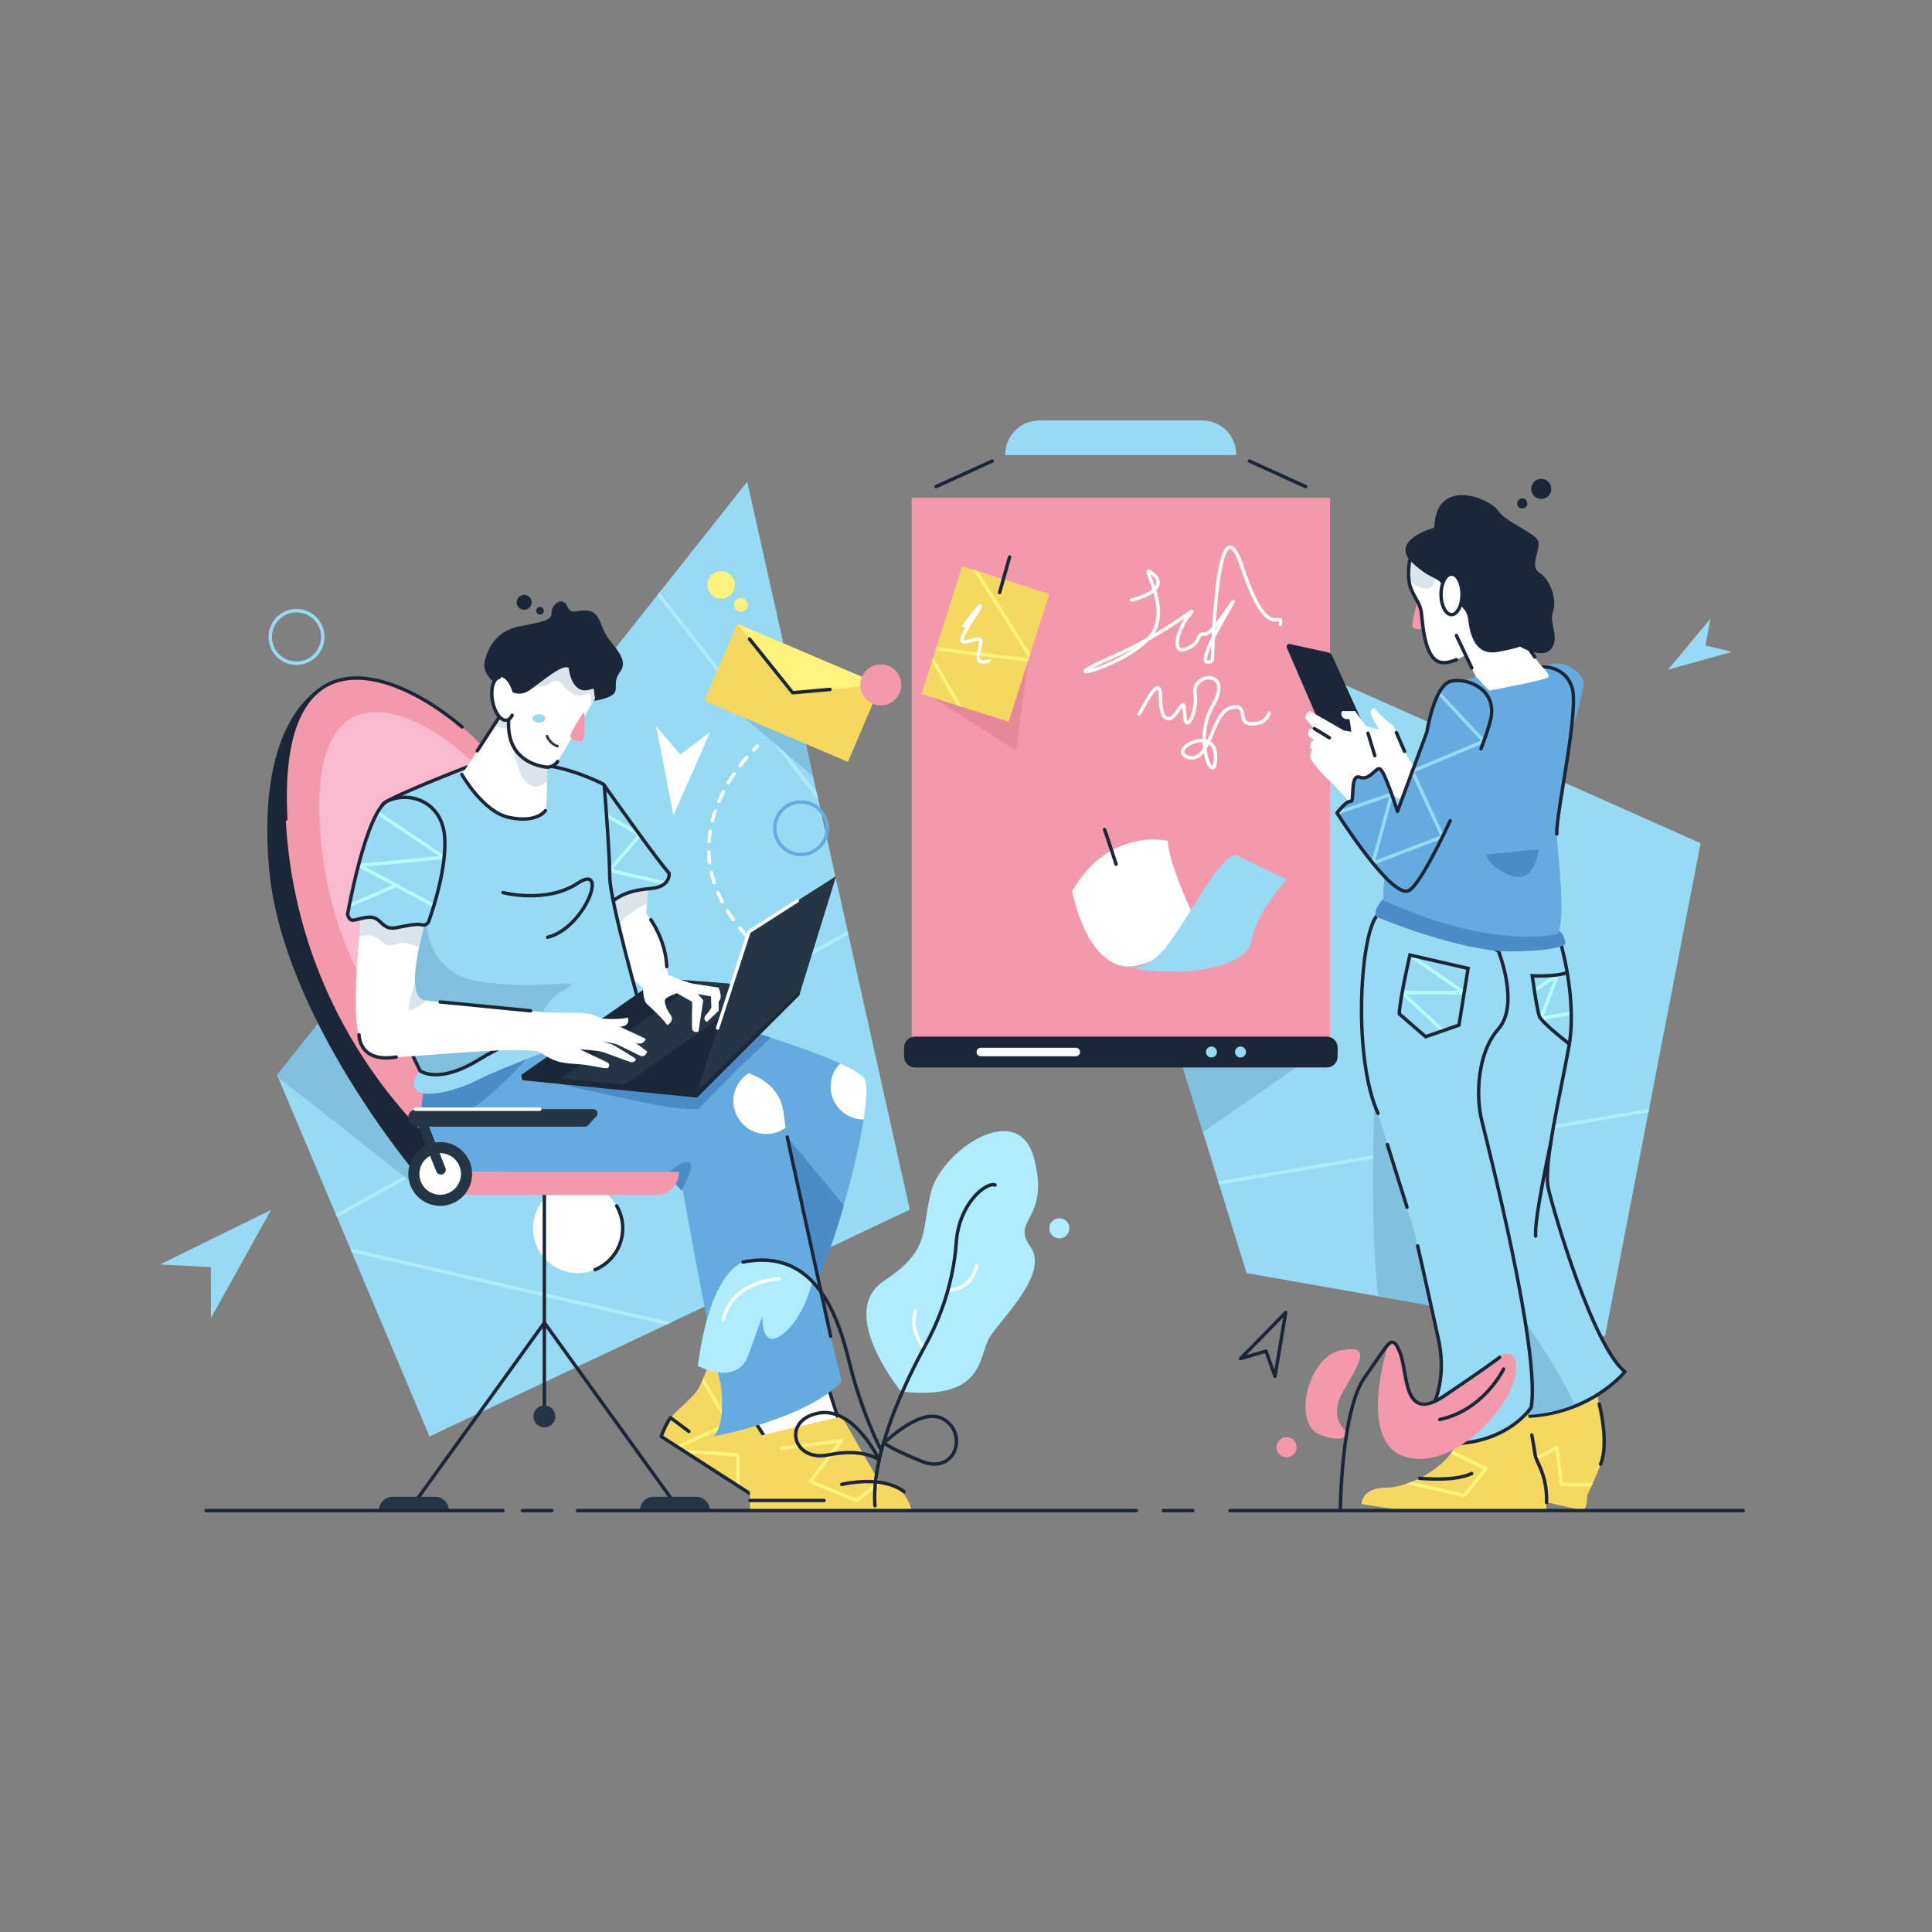 <svg xmlns="http://www.w3.org/2000/svg" xmlns:xlink="http://www.w3.org/1999/xlink" id="illustrations" x="0" y="0" version="1.1" viewBox="0 0 2500 2500" xml:space="preserve" style="enable-background:new 0 0 2500 2500"><rect x="0" y="0" width="2500" height="2500" fill="#808080" stroke="none"/><style type="text/css">.st0{fill:#f299ac}.st1{fill:#98daf4}.st2{fill:#b0ecff}.st3{fill:#f4d862}.st4{fill:#82c0e0}.st5,.st6{fill:none;stroke-width:4.42;stroke-miterlimit:10}.st5{stroke:#b6fcff;stroke-linecap:round;stroke-linejoin:round}.st6{stroke:#1b2638}.st7{fill:#fff}.st8{fill:#fff27d}.st9{fill:none;stroke:#1b2638;stroke-width:4.42;stroke-linecap:round;stroke-linejoin:round;stroke-miterlimit:10}.st10{fill:#65abe0}.st11{fill:#1b2638}.st12{fill:#4b8cc6}.st13{fill:#dae4ea}.st14{fill:#f9b9ce}.st15{fill:#253544}.st16,.st17{fill:none;stroke:#fff;stroke-width:4.42;stroke-linecap:round;stroke-linejoin:round}.st17{stroke-dasharray:13.494,13.494}.st18{fill:#e5889a}.st19{stroke:#fff;stroke-linecap:round;stroke-linejoin:round;stroke-miterlimit:10}.st19,.st20,.st21{fill:none;stroke-width:4.42}.st20{stroke:#98daf4;stroke-miterlimit:10}.st21{stroke:#65abe0}.st21,.st22,.st23,.st24{stroke-miterlimit:10}.st22{fill:#fff;stroke:#2a353f;stroke-width:3.315;stroke-linecap:round;stroke-linejoin:round}.st23,.st24{fill:none;stroke:#b6fcff;stroke-width:4.42}.st24{stroke:#1b2638;stroke-width:1.105;stroke-linecap:round;stroke-linejoin:round}.st25{fill:#b6fcff}.st26,.st27{fill:none;stroke-width:4.42;stroke-miterlimit:10}.st26{stroke:#98daf4;stroke-linecap:round;stroke-linejoin:round}.st27{stroke:#b0ecff}</style><g><path d="M1743,1852.6c0,0-25.4-16.2-5-52.1c20.4-35.8,39-61.7-3.6-53s-62.6,96.1-25.8,109.3 C1745.3,1869.9,1743,1852.6,1743,1852.6z" class="st0"/><polygon points="2200.6 1091.1 2133.9 1434.8 2133 1439.4 2076.9 1729 1902.1 1698.3 1783.6 1677.4 1613.1 1647.4 1577.6 1532.9 1576.3 1528.6 1556.6 1465 1556.6 1464.9 1554.3 1457.6 1524.5 1361.3 1402.8 968.3 1401.4 964.1 1319.4 699.1 1660.7 850.9 1666.2 853.3 1738.9 885.7 1743 887.5" class="st1"/><g><polygon points="1666.2 853.3 1402.8 968.3 1401.4 964.1 1660.7 850.9" class="st2"/><polygon points="1743 887.5 1556.6 1464.9 1554.3 1457.6 1738.9 885.7" class="st2"/><polygon points="2133.9 1434.8 2133 1439.4 1577.6 1532.9 1576.3 1528.6" class="st2"/></g><path d="M2076.9,1868.2c0,14.5-8.8,35.7-15.6,50.5c-0.7,1.5-1.4,3-2,4.4c-3.2,6.9-5.5,11.7-5.5,12.8 c0,3.4,0,13.6-4.8,18.7l-103.4-22.8l-15.6-47.8l19.7-48.1c0,0,0.7-32,28.6-40.8c11.8-3.7,29.1-3.6,45.3-2.2 c22,1.9,41.8,6.2,41.8,6.2s8.9,34.9,11.1,59.4C2076.7,1862.1,2076.9,1865.3,2076.9,1868.2z" class="st3"/><path d="M2102.7,1775.1c0,0-21.6,26.8-63.1,43.9c-19.7,8.1-44,14-72.5,13.8c-7.8,0-14.8-0.9-21.1-2.3 c-65.2-15.2-53.1-100.3-50.3-122.7c3.1-24.5,8-182.6,7-216.2c-0.9-33.7-21.3-123.4-21.3-123.4l10.2-137c0,0,6.1-38.4,28.6-40.5 c22.4-2,97.9,24.1,97.9,24.1s23.5,75.9,12.2,139.1c-11.2,63.2-33.7,154-26.5,184.6C2010.9,1569.1,2060.9,1740.5,2102.7,1775.1z" class="st1"/><path d="M1909.4,1629.3l-7.3,69l-118.5-20.8c-13-97.4-3.8-286.8-3.8-286.8l75.3,80.6L1909.4,1629.3z" class="st4"/><polyline points="1985.6 1281.6 2015.6 1261.4 1993.8 1318 2032.4 1311.1" class="st5"/><path d="M2018,1214.8c0,0,23.5,75.9,12.2,139.1c-11.2,63.2-33.7,154-26.5,184.6c7.1,30.6,57.1,202,98.9,236.6 c0,0-46.9,58.3-135.7,57.7c-88.7-0.6-74.5-100.5-71.4-125s8-182.6,7-216.2c-0.9-33.7-21.3-123.4-21.3-123.4l10.2-137 c0,0,6.1-38.4,28.6-40.5C1942.6,1188.7,2018,1214.8,2018,1214.8z" class="st6"/><path d="M1762.7,938.8c1,0,21.8,5.1,21.8,5.1s-10.9-17.3-10.9-21.4s4.4-6.5,4.4-6.5s17.3,19.4,22.8,21.1 c5.4,1.7,15.3,46.9,35,58.5s1.7,28.9,1.7,28.9l-25.5,9.9l-36-21.8c0,0-16-10.2-19.7-22.8c-3.7-12.6-5.1-29.6-5.1-29.6L1762.7,938.8 z" class="st7"/><polygon points="1177.3 1565.3 868.6 1711.1 862.1 1714.2 555.8 1858.8 455.3 1620.5 453.2 1615.4 436.2 1575.2 434.5 1571.1 359.7 1393.7 358.6 1391.2 444.7 1282.6 850.5 770.3 853.3 766.7 966.9 623.3 1034.8 927.2 1052.1 1004.7 1056.8 1025.9 1059.1 1035.9 1096.8 1204.8 1097.8 1209.3" class="st1"/><g><polygon points="1059.1 1035.9 850.5 770.3 853.3 766.7 1056.8 1025.9" class="st2"/><polygon points="1097.8 1209.3 436.2 1575.2 434.5 1571.1 1096.8 1204.8" class="st2"/><polygon points="868.6 1711.1 862.1 1714.2 455.3 1620.5 453.2 1615.4" class="st2"/></g><path d="M585,1435.3l-31.6,111.1c0,0-129.7-102.5-193.7-152.6l-1-2.5l86-108.6L585,1435.3z" class="st4"/><path d="M1017.9,1858.8c0,0-1.8,38.4-2.7,47.9c-0.5,5.5-10.6,16.1-19.1,24.2c-6.3,6.1-11.8,10.7-11.8,10.7l-27.2-17.5 l-4.4-2.8l-63.3-40.8l-7.7-5l-2.6-1.6l-4.4-2.8l-19.1-12.3c0,0,3.6-10.5,9.5-20.5c0.7-1.2,1.6-2.4,2.7-3.7c8.2-9.9,26-23.6,34-34.8 c2-2.8,4.2-7,6.4-12c0.7-1.6,1.4-3.3,2.2-5c7.2-17.4,14.1-39.6,14.1-39.6s32.6,14.5,50.3,27.2c17.7,12.7,33.1,41.7,33.1,41.7 L1017.9,1858.8z" class="st3"/><circle cx="747.7" cy="1589.4" r="58" class="st7"/><g><path d="M908.3,1787.7l31.7,53.6l-65.3,29.7l4.4,2.8l64.9-29.5c0.6-0.3,1-0.7,1.2-1.3c0.2-0.6,0.1-1.2-0.2-1.8 l-34.6-58.5L908.3,1787.7z" class="st8"/><path d="M957.1,1882.7v41.4l-4.4-2.8v-36.5l-63.3-4.3l-7.7-5l73.4,4.9C956.2,1880.6,957.1,1881.5,957.1,1882.7z" class="st8"/></g><path d="M996.1,1930.9c-6.3,6.1-11.8,10.7-11.8,10.7l-128.7-82.8c0,0,3.6-10.5,9.5-20.5c0.7-1.2,1.6-2.4,2.7-3.7 l23.6,17.7" class="st9"/><path d="M1066.4,1778.9l20.4,63.5l-88.4,30.4l-37.2-57.1c0,0,27.7-37.2,55.8-39.9 C1045.1,1773,1066.4,1778.9,1066.4,1778.9z" class="st7"/><path d="M1066.4,1778.9l20.4,63.5l-88.4,30.4l-37.2-57.1c0,0,27.7-37.2,55.8-39.9 C1045.1,1773,1066.4,1778.9,1066.4,1778.9z" class="st9"/><line x1="704.4" x2="704.4" y1="1531.4" y2="1832.8" class="st9"/><line x1="704.4" x2="535.6" y1="1711.6" y2="1945.7" class="st9"/><line x1="704.4" x2="873.3" y1="1711.6" y2="1945.7" class="st9"/><path d="M1117.6,1448.6c-4.8,30.7-14.1,70.7-25.7,110.8c-10,34.8-21.8,69.6-33.7,98.5c-4.5,10.9-9,20.9-13.6,29.8 c-5.1,10-10.1,18.6-15,25.2c-45.9,62.2-54.9,70.4-54.9,70.4l-56.3-97.9l6.1-137.7c0,0-20.4-52-45.9-81.6 c-15.3-17.8-26.1-26.5-29.9-36.3c-2.5-6.5-2-13.5,2.4-23.9c3.8-9.1,12.5-18.4,22.4-27c18.6-16.1,41.6-29.7,44.9-34.7 c5.1-7.7,52-8.6,52-8.6h4.3c0,0,9.1,2.7,22.7,7.1c24.1,7.8,62.3,20.8,89.7,33.3c14.7,6.8,26.3,13.3,30.8,18.9 C1122.7,1400.6,1122,1420.8,1117.6,1448.6z" class="st10"/><path d="M541,1522.1c0,0-175.3-205.6-192.7-397C331,933.7,410.4,882.7,439,880.2c28.6-2.6,195.2,430,195.2,430 S649,1503.6,541,1522.1z" class="st11"/><path d="M1092,1559.5c-13.8,47.8-30.8,95.8-47.3,128.3l-42.2-5.7c0,0-37.5-59.6-32.4-116.7 c5.1-57.1,12.7-137.3,12.7-137.3L1092,1559.5z" class="st12"/><path d="M838.6,1135.6l-1.6,33.6l-0.6,12.7c0,0,0,0,0,0l-1,20.7c0,0-15.1,18.9-39,5.1c-0.8-0.5-1.6-1-2.5-1.5 c-1.6-1-3.2-2.2-4.9-3.6c-13.1-10.6-18.2-23.8-19.8-34.9c-1.9-12.7,0.7-22.6,0.7-22.6s0.1-20.2,31.5-20.1h0.5 C833.9,1125.4,838.6,1135.6,838.6,1135.6z" class="st7"/><path d="M836.4,1181.9c0,0,18.2,23.8,21.9,42.8c3.7,19,4.5,31.6,7.5,38.1c3,6.5-27.6,20.4-32,17.3 c-4.4-3.1-31.9-30.6-31.9-30.6s-9.7-31-5.6-41.8c4.1-10.8-6.4-12.6,12.7-21.1C828.1,1178.1,836.4,1181.9,836.4,1181.9z" class="st7"/><path d="M838.6,1135.6l-1.6,33.6c-6.8,3.4-17,9.1-26.2,16.6c-5.1,4.2-9.9,9.1-13.5,14.4c-1.3,1.9-2.5,3.9-3.5,5.9 c-2.2,4.5-3.5,9.2-3.5,14.2c-0.5,33.1-21.8-12.2-21.8-12.2s-7.1-18.9,0.7-40.4c1.4-3.9,3.3-7.8,5.7-11.7 c8.6-13.7,18.8-24.1,26.5-30.9h0.5C833.9,1125.4,838.6,1135.6,838.6,1135.6z" class="st13"/><path d="M584.2,1499c0,0-199.2-150.8-214.5-439.2s193.8-172.1,271.3-75.2s116.6,419.5,115.4,430.6s-0.2,20-18.5,33.4 S584.2,1499,584.2,1499z" class="st0"/><path d="M781.8,1015.3c0,0,68.7,98.3,84,114.6c0,0,2.4,17.6-23.5,19.8c-25.8,2.3-36.7,7.4-46.9,14.5 c-10.2,7.1-29.6-0.3-29.6-0.3l-27.9-64.6l4.1-36.4L781.8,1015.3z" class="st1"/><path d="M584.4,1416.3c0,0-158.5-120-170.7-349.6s154.3-137,216-59.9s92.8,334,91.9,342.8s-0.2,15.9-14.8,26.6 C692.2,1386.9,584.4,1416.3,584.4,1416.3z" class="st14"/><polyline points="784.8 1055.1 828.1 1080.5 788.8 1126.1 860.8 1142.8" class="st5"/><path d="M1089.2,1787.7c-44.9,48.3-165.6,71.1-165.6,71.1c16.7-18.4,9-67.3,9-67.3c-15.8-64.9-52.8-271.3-52.8-271.3 l-297.5-4.2c-25.1-12.9-34.6-36.4-36.7-60.4c-3.2-35.6,9.7-72.3,11.6-77.6c0.2-0.4,0.2-0.6,0.2-0.6l147-77.4l109.1,65l29.1,17.3 c0,0,12.6-2.1,30.9-3.3c22.3-1.4,53-1.5,80.1,5.2c5.2,1.3,10.3,2.8,15.2,4.7c23.6,8.9,41.9,24.6,45.1,51.5c0.7,5.6,1.6,12,2.7,19 c7.8,49.1,25.5,129.7,41.5,198.8C1074.6,1728.9,1089.2,1787.7,1089.2,1787.7z" class="st10"/><path d="M684.3,1366.7c0,0-51.3,60.9-95.6,79.9c-16.4,7-31.1,9.1-43.1,9c-3.2-35.6,9.7-72.3,11.6-77.6L684.3,1366.7z" class="st12"/><path d="M544.9,1382.2c0,0-18,22-3.9,30.2c14.1,8.2,52.9-2.3,77.3-15.1c24.5-12.8,149.4-63.3,194.7-67 c45.3-3.6,17.8-18.3,17.8-18.3s-36.2-13.5-62.8-14.7s-90.5,4.9-90.5,4.9s-55.1,3.2-83,28.1S544.9,1382.2,544.9,1382.2z" class="st1"/><path d="M997.5,1342.7l-43.8,41.4l-50.2,51.1c-5.3,0.6-30.1-0.7-54.7-5.5c-62-12.1-159.1-34.9-159.1-34.9l123.9-30 l29.1,17.3c0,0,12.6-2.1,30.9-3.3c18.6-16.1,41.6-29.7,44.9-34.7c5.1-7.7,52-8.6,52-8.6h4.3 C974.8,1335.6,983.9,1338.3,997.5,1342.7z" class="st12"/><path d="M781.3,1015.3c11.6,16.5,70.8,99.9,84.5,114.6c0,0,2.4,17.6-23.5,19.8c-25.8,2.3-36.7,7.4-46.9,14.5 c-10.2,7.1-29.6-0.3-29.6-0.3l-27.9-64.6l4.1-36.4l37.5-44.8C780.7,1016.6,780.3,1013.8,781.3,1015.3z" class="st6"/><polygon points="674.7 1390.7 675.8 1397.8 901.9 1420.3 901.9 1412.3 873.9 1399" class="st11"/><path d="M830.8,1312.1c0,0-14.3,5.1-61.1,11.2c-24.6,3.2-50.1,7.3-76.5,15.1c-23.8,7.1-48.4,17.3-73.5,32.8 c-53,32.6-76.2,14.3-76.2,14.3l-35-73.4l-5.7-28.2l-19.8-97.3c0,0,0-136.7,13.6-147.1c13.6-10.4,107.4-46.8,107.4-46.8 s28,3.2,73.9-2.6c45.9-5.8,104,25.2,104,25.2s7.1,88.7,7.1,119.3C789,1165.2,830.8,1312.1,830.8,1312.1z" class="st1"/><path d="M725.4,1284.1c-21.2,12.1-27.1,33.3-32.2,54.3c-23.8,7.1-48.4,17.3-73.5,32.8c-53,32.6-76.2,14.3-76.2,14.3 l-35-73.4l-5.7-28.2l50.6-138.5c-0.5,2.3-23,109.6,65,124.2C707.4,1284.5,768.9,1259.3,725.4,1284.1z" class="st4"/><path d="M603.9,992.7c0,0-93.8,36.4-107.4,46.8S483,1186.6,483,1186.6l25.5,125.5l35,73.4c0,0,23.2,18.4,76.2-14.3 s103.2-41.8,150-47.9c46.8-6.1,61.1-11.2,61.1-11.2S789,1165.2,789,1134.6c0-27.3-5.7-100.7-6.9-116.4c-0.1-1.9-1.3-3.5-2.9-4.3 c-12-5.9-61.3-28.8-101.3-23.8C631.9,995.9,603.9,992.7,603.9,992.7z" class="st6"/><path d="M705.7,1049c-2.5,3.2-14.7,15.9-47.7,8.6s-60.4-55.3-60.4-55.3l40.9-63l12.4-19l18.1,16.9l12,11.2l26.7,36.3 C707.8,984.7,708.3,1045.9,705.7,1049z" class="st7"/><path d="M597.7,1002.3c0,0,27.3,48.1,60.4,55.3c33,7.3,45.2-5.4,47.7-8.6" class="st9"/><path d="M662.7,962.6c0,0,6.3,40,19.9,51.1c13.6,11.1,25.2-3.9,25.2-3.9l1.1-34.5L662.7,962.6z" class="st13"/><path d="M669.1,937.2c-1.4,1.6-3.4,3.2-6.3,4.2c-7.7,2.7-19.4-0.5-24.2-2l12.4-19L669.1,937.2z" class="st13"/><polyline points="707.8 984.7 681.1 948.4 650.9 920.3 617.6 971.6" class="st9"/><path d="M644.8,887.4c0,0-21.8-13.9-17.7-31.3s14.6-39.1,43.5-45.2c28.9-6.1,43.9-7.5,43.2-18 c-0.7-10.5,13.6-21.8,20-8.8s10.5,4.4,26.5,6.1c16,1.7,15.6,18,24.5,32.3c8.8,14.3,29.2,30.6,18,46.2c-11.2,15.6-1.7,22.4-9.2,29.6 c-7.5,7.1-33.3,9.9-33.3,9.9l-22.5-7.8c0,0-18.6-4.1-32.2-2.4c-13.7,1.7-23.2,3.7-35.4,1.7C658.1,897.6,644.8,887.4,644.8,887.4z" class="st11"/><path d="M769.7,904.2c0,0-1.9,3.3-5.1,8.7c-10,17.2-32.2,55.1-43.1,72.4c-3.3,5.3-9.5,8.2-15.7,7.2 c-17.4-2.6-50.3-13.6-47.7-60.5c0,0,1.2-26.1,1.6-27.9c0.3-1.8,7.8-21.9,17-25.3c0.9-0.3,2.3-1.3,4.2-2.7 C699.3,862.4,761.2,806.9,769.7,904.2z" class="st7"/><path d="M756.1,923c0-0.8-1.1-1.1-1.6-0.4c-4.4,6.7-17.1,26.7-16.6,30.3c0.6,4.4,10.7,7.6,15.5,5.8 C757.4,957.1,756.5,931.4,756.1,923z" class="st0"/><path d="M1836.1,777c-0.3-0.8-1.4-0.7-1.6,0.1c-2.1,7.7-8.3,30.6-6.7,33.9c1.9,4,12.5,4.1,16.5,0.9 C1847.6,809.2,1839,784.9,1836.1,777z" class="st0"/><path d="M769.7,904.2c0,0-1.9,3.3-5.1,8.7c-0.6-4.2,0.2-10.6-0.8-13.9c-1.8-5.9-9.7,7.2-24.9-2.7 c-15.2-10-12-21.8-28.6-11.3c-16.5,10.4-31-4.8-31.7-4.8c0,0,0.9-1.5,2.4-3.9C699.3,862.4,761.2,806.9,769.7,904.2z" class="st13"/><path d="M1036.5,1280.6l-134.6,131.8l-93.8-8.9l-82.8-7.9c0,0,0,0,0,0c0,0,0,0,0,0l-50.6-4.8l179.5-125.2l51.4,4.3 l84.2,7L1036.5,1280.6z" class="st11"/><path d="M989.8,1276.7l-181.6,126.7l-82.8-7.9c0,0,0,0,0,0l180.3-125.8L989.8,1276.7z" class="st15"/><ellipse cx="697.4" cy="929.6" class="st1" rx="8.3" ry="5.4"/><path d="M901.9,1420.3l132.6-132.4l1.9-7.4c0,0-50.3,19.6-71.6,41.2c-21.3,21.5-67.1,83.8-67.1,83.8L901.9,1420.3z" class="st11"/><path d="M654.7,890.8c1.4,0,14.1,13.9,31.1,2c17-11.9,42.3-34.3,50.1-28.5c0,0,3.1,35.1,27.2,28.1c24.1-7,5-1.3,5-1.3 l5.6-31.9c0,0,59.2-19.4-14.6-19c-73.8,0.3-82.6,4-85.3,7.8c-2.7,3.8-5.8,5.6-8.2,15C663.2,872.5,654.7,890.8,654.7,890.8z" class="st11"/><circle cx="678.3" cy="779.4" r="9.7" class="st11"/><circle cx="698.8" cy="790.3" r="4.9" class="st11"/><circle cx="1994.4" cy="632.6" r="13" class="st11"/><circle cx="1370.8" cy="1589.4" r="13" class="st2"/><circle cx="1664.8" cy="1872.7" r="13" class="st0"/><circle cx="1969.8" cy="651.4" r="6.6" class="st11"/><path d="M696.9,1360.5c-35.8-6.3-159.1,7.3-184.3,7.3c-25.2,0-47.4,3.6-51.4-46.2c-2.3-27.5,0.5-73.5,3.4-109.3 c2.4-29,4.8-51.2,4.8-51.2l2.3-0.9l48.9-9.5h0l4.5-0.9l12.8,8.2l18.9,12.2c0,0-8.6,26.5-14.5,55.1c-3.3,16.1-5.8,32.8-5.4,45.8 c0.4,13.1,3.8,22.4,12.1,23.3c1.2,0.1,2.6,0.3,4.2,0.5c36.9,4.1,152.3,15,154.5,15.4C710.2,1310.6,732.8,1366.8,696.9,1360.5z" class="st7"/><path d="M553.3,1294.8c-7.5,4.8-21.7,13.5-24.1,13.2c-3.4-0.3,7.8-37,7.8-37c0.4,13.1,3.8,22.4,12.1,23.3 C550.4,1294.4,551.8,1294.6,553.3,1294.8z" class="st13"/><g><g><path d="M980.2,965.6c0,0-1.8,1.6-4.8,4.6" class="st16"/><path d="M966.3,980.1c-31,35.7-95.4,132.6,4.4,235.6" class="st17"/><path d="M975.4,1220.6c1.6,1.5,3.1,3.1,4.8,4.6" class="st16"/></g></g><path d="M695.1,1359.1c0,0,15.2,11.1,27,14.5c11.8,3.4,25.8,2.7,38.5,4.8c12.7,2,24.7,5.2,26.5,3.2 c1.8-2,1.8-5.4-1.6-7s-35.1-16.8-35.1-16.8s23.8,1.4,30.8,3.9s34.2,12.5,34.2,12.5s7,1.6,7.3-4.1c0,0-28.8-18.8-32.6-19.3 c-3.9-0.5-28.8-12.5-28.8-12.5l-61-14.1c0,0-12.7,1.4-12.7,11.8S695.1,1359.1,695.1,1359.1z" class="st7"/><g><path d="M2061.3,1918.8c-0.7,1.5-1.4,3-2,4.4h-38.8c-1.1,0-2.1-0.8-2.2-1.9l-5.7-44.5l-37.3,18.9 c-1.1,0.6-2.4,0.1-3-1c-0.6-1.1-0.1-2.4,1-3l40.1-20.4c0.6-0.3,1.4-0.3,2,0c0.6,0.3,1.1,1,1.2,1.7l5.9,45.7H2061.3z" class="st8"/></g><path d="M758.8,1343c0,0,37.2,7.5,39,8.2s31.1,15.2,31.1,15.2s5.8,2.5,8.6-5.7c0,0-31.2-24-40.2-27 c-9-2.9-80.2-12-80.2-12l-18.5,1.6l7.5,14.5L758.8,1343z" class="st7"/><path d="M707.9,1310.1c0,0,46.8-0.1,55.4,1.8c8.7,1.9,72.1,32.3,72.1,32.3s-1.7,9.3-13,5.3c-11.3-4-19-7-32.1-8.9 c-13.1-1.9-38.8-5.8-38.8-5.8l-33.9-6.7c0,0-12.7-3.7-13.2-7.6C704,1316.7,707.9,1310.1,707.9,1310.1z" class="st7"/><path d="M773.1,1317.9c1.6,0,30.4,2.1,39.2-1.3c0,0,4.6,11.3-10.3,12c-14.9,0.7-24.4-1.1-25.5-2.7 C775.4,1324.2,773.1,1317.9,773.1,1317.9z" class="st7"/><path d="M832,1275c0,0-0.6,19.5,5.4,24.5c5.9,5,22,20.6,25.9,27c0,0,10.4-5.2,4.3-13.4s-7.9-16.1-7-19.5 c0.9-3.4,15.2-8.4,15.2-8.4l19.9,11.1c0,0-0.7,33.8,0,35.8c0.7,2,4.5,5.2,8.2,2.3l6.1-40.1l-16.8-19.3l-25.6-12.7l-24.9,1.6 L832,1275z" class="st7"/><path d="M873.9,1265.4l56.1,19.3v23.2l-15.4,14.6c0,0-6.3-3.4-0.9-9.3c5.4-5.9,6.8-9.5,6.8-9.5l-0.5-14.3l-28.1-5.2 l-14.5-6.8L873.9,1265.4z" class="st7"/><path d="M885,1271l44.9,7c0,0,5.9,13.1,0,18.1c-5.9,5-10-6.6-10-6.6s-5.9-9.1-10-8.9c-4.1,0.1-17.7-2.1-17.7-2.1 L885,1271z" class="st7"/><path d="M1179.7,1954.7h-209c0,0-1.4-54.7,0-68.3c1.4-13.6,15.9-29.5,15.9-29.5l102.6-24l48,83.6l1.1,1.9 c1.1,0.1,2.2,0.2,3.3,0.3c1.1,0.1,2.2,0.2,3.2,0.4C1173.4,1922.6,1179.7,1954.7,1179.7,1954.7z" class="st3"/><path d="M1016.7,1459.2c-7,5.2-15.7,8.2-25.1,8.2c-23.5,0-42.6-19.1-42.6-42.6c0-15.2,7.9-28.5,19.9-36.1 c23.6,8.9,41.9,24.6,45.1,51.5C1014.7,1445.9,1015.6,1452.2,1016.7,1459.2z" class="st7"/><path d="M1117.6,1448.6h-0.2c-23.5,0-42.6-19.1-42.6-42.6c0-11.7,4.7-22.3,12.4-30c14.7,6.8,26.3,13.3,30.8,18.9 C1122.7,1400.6,1122,1420.8,1117.6,1448.6z" class="st7"/><path d="M2000.7,1954.7h-185.6l-53.2-8.5c0-0.4,0.1-21.1,31.1-21.1c7.3,0,16.3-1.6,25.9-4.7c2.5-0.8,5.1-1.8,7.7-2.8 c18.2-7.3,37.4-19.6,50.6-36.5c0.9-1.2,1.8-2.4,2.7-3.6c6.8-9.6,11.6-20.5,13.4-32.6c4.7-32.1,80.9-31.3,80.9-31.3 s10.9,57.8,12.2,68.7C1987.8,1893.1,2004.8,1909.8,2000.7,1954.7z" class="st3"/><path d="M2037.4,1817.5c-19.7,8.1-44,14-72.5,13.8c-7.8,0-14.8-0.9-21.1-2.3c-6-18.9-10.5-38.4-10.5-38.4l4.1-130.9 C1937.4,1659.7,2010.1,1755.4,2037.4,1817.5z" class="st4"/><polygon points="901.9 1412.3 969.2 1205.7 1082 1133.6 1036.5 1280.5" class="st15"/><path d="M863.3,1519.4c0,0,17.2-18.4,27.6-15.6c10.4,2.7-9.2,37-9.2,37" class="st12"/><path d="M848.8,1546.3H560.1c-16.5,0-29.9-13.4-29.9-29.9l0,0h348.5l0,0C878.7,1532.9,865.3,1546.3,848.8,1546.3z" class="st0"/><circle cx="569.6" cy="1519.1" r="41.3" class="st15"/><polygon points="1705.9 1361.3 1556.6 1465 1556.6 1464.9 1554.3 1457.6 1524.5 1361.3" class="st4"/><circle cx="704.4" cy="1832.8" r="14.2" class="st15"/><path d="M1884.6,822.4l35.8,75.7c0,0,26.7,11.8,51.2,0s32.2-22.2,32.2-22.2l-37.2-53.5 C1966.7,822.4,1904.6,808.8,1884.6,822.4z" class="st7"/><path d="M580.9,1954.7h-90.7l0,0c0-9.9,8-17.9,17.9-17.9H563C572.9,1936.8,580.9,1944.8,580.9,1954.7L580.9,1954.7z" class="st15"/><path d="M556.9,1170.1c0,0-8.6,26.5-14.5,55.1c-4.1-1.3-8.8-2.8-13.8-4.2c-17-4.8-22.1,10.5-36.4-4.1 c-8.1-8.3-19.3-7.2-27.6-4.7c2.4-29,4.8-51.2,4.8-51.2l2.3-0.9l48.9-9.5h0c5.8,2,11.8,4.6,17.4,7.4L556.9,1170.1z" class="st13"/><path d="M828,1954.7h90.7l0,0c0-9.9-8-17.9-17.9-17.9h-54.9C836,1936.8,828,1944.8,828,1954.7L828,1954.7z" class="st15"/><path d="M1828.6,1587.8c-13.4-55.6-28.7-109.9-45.5-147.2" class="st1"/><path d="M1783.1,1440.6c-32.3-71.4-23.5-225.1-2.4-254.3c21.1-29.2,158.2,44.2,158.2,44.2s27.9,69.4,0,101 s-29,87.5-21.8,117.2c7.1,29.7,76.5,299,64.3,372.4c0,0-42.8,67.7-157.1,41c0,0,56.1-45.1,36.7-130.7c-9.2-40.9-20-92.7-32.3-143.5" class="st1"/><line x1="1591.7" x2="2255.7" y1="1954.7" y2="1954.7" class="st9"/><line x1="747.3" x2="1470.3" y1="1954.7" y2="1954.7" class="st9"/><rect width="541.3" height="706.3" x="1179.7" y="644.1" class="st0"/><path d="M1599.8,588.9h-299v-0.8c0-24.3,19.7-44,44-44h210.9c24.3,0,44,19.7,44,44V588.9z" class="st1"/><polygon points="1206.4 902.5 1314.8 971.1 1330.3 855" class="st18"/><path d="M1716.9,1381.3h-533c-7.7,0-14-6.3-14-14v-11.9c0-7.7,6.3-14,14-14h533c7.7,0,14,6.3,14,14v11.9 C1730.8,1375,1724.6,1381.3,1716.9,1381.3z" class="st11"/><path d="M1392.1,1366.8h-123c-3,0-5.5-2.5-5.5-5.5v0c0-3,2.5-5.5,5.5-5.5h123c3,0,5.5,2.5,5.5,5.5v0 C1397.6,1364.4,1395.1,1366.8,1392.1,1366.8z" class="st7"/><circle cx="1567.6" cy="1361.3" r="7.1" class="st1"/><circle cx="1605.2" cy="1361.3" r="7.1" class="st1"/><polygon points="1357.8 768.5 1333.2 845.9 1333.2 845.9 1331.5 851.4 1331.5 851.4 1331.2 852.1 1329.9 856.4 1305.2 933.9 1245 914.8 1238.7 912.8 1192.5 898.1 1205.8 856.2 1207.6 850.5 1210.4 841.6 1211.8 837.3 1245.1 732.6 1259 737.1 1265.6 739.1 1265.6 739.1" class="st3"/><line x1="1293.5" x2="1306.4" y1="766.7" y2="720.8" class="st9"/><path d="M1387.4,1153.3c0,0,21.1,115.9,89.8,94.7c68.7-21.2,72.8-50.8,72.8-50.8s-38.1-77.2-38.8-109.1 C1511.1,1088,1435,1069.6,1387.4,1153.3z" class="st7"/><path d="M1445.6,1248c0,0,32.9,19.6,66.9-27.4c34-46.9,61.7-105.4,85.6-114.9l66.7,32.6c0,0-40.8,44.2-45.6,79.6 C1614.5,1253.3,1518.7,1269.2,1445.6,1248z" class="st1"/><path d="M1429.2,1073.4c1,1.4,15,44.9,15,44.9" class="st9"/><path d="M1464,776.4c2.3,0.2,52.1-13.2,28.1-33.5s28.6,43.6-4.5,81.7c-33.1,38.1-133.3,62.6-53,27.7 s119.2-73.7,104.7-57c-14.5,16.7-25.4,52.9-4.1,44.3c21.3-8.6,11.3-20.4,24-19c12.7,1.4,60.7-84.8,21.8-15.9 c-39,68.9-12.2,49.9-12.2,49.9s5.4-221.7,39-119.7c33.5,102,51.7,51.2,49,73" class="st19"/><path d="M1473.7,924.1c2.7-1.4,27.9-57.3,27.9-22.9s12.2,34.4,22.4,18.8c10.2-15.6,7.5-6.4,9.5,10.1 c2,16.5,16.3-7.8,12.9-33.8c-3.4-25.9,50.3-30.4,23.1,16.4c-27.2,46.8,3.4,109.3,3.4,66.5s-63.9-8.2-35.4,0.7 c28.6,8.8,29.9-56.4,54.4-63.9s8.8,19,25.2,20.4s23.1-6.8,25.2-13.6" class="st19"/><line x1="1616.8" x2="1689.5" y1="596.6" y2="629.7" class="st9"/><line x1="1283.9" x2="1211.3" y1="596.6" y2="629.7" class="st9"/><line x1="676.2" x2="714.2" y1="1954.7" y2="1954.7" class="st9"/><line x1="1505.5" x2="1543.5" y1="1954.7" y2="1954.7" class="st9"/><line x1="266.7" x2="650.8" y1="1954.7" y2="1954.7" class="st9"/><polygon points="272.8 1639.7 207.1 1636.2 278.9 1600.9 350.7 1565.7 311.9 1635.6 273 1705.5" class="st1"/><polygon points="2206.9 835.2 2241.1 843.5 2199.9 855 2158.6 866.5 2185.9 833.5 2213.3 800.6" class="st1"/><polygon points="1638.2 1748.3 1605.2 1758.1 1634.5 1728.2 1663.7 1698.3 1656.8 1739.5 1649.8 1780.8" class="st9"/><polygon points="880.2 976.5 918.9 947.3 895.2 1001.2 871.4 1055.1 860.2 997.3 848.9 939.5" class="st7"/><circle cx="383.7" cy="824.2" r="34" class="st20"/><circle cx="1036.5" cy="1071.7" r="34" class="st21"/><path d="M721.6,985.3c-3.4,5.3-9.5,8.2-15.7,7.2c-17.4-2.6-50.4-13.6-47.7-60.5" class="st9"/><ellipse cx="650.9" cy="904.2" class="st7" rx="13.9" ry="28.1" transform="matrix(0.985 -0.171 0.171 0.985 -144.878 124.472)"/><path d="M449.7,1183.2c0,0,26-135,54.2-148.1c28.2-13.1,68.9,1.9,71.6,49.5c2.2,38.4-14.2,89.3-20.6,107.4 c-1.3,3.7-5.2,5.7-9,4.7c-7-1.9-20.7,1.4-33.2,3.8c-19.7,3.7-18.8-15-35.8-13.6C459.9,1188.3,453.7,1196.5,449.7,1183.2z" class="st1"/><polyline points="1031.8 1165.6 969.2 1205.7 928.6 1330.3" class="st19"/><path d="M707.8,952.5c0,0,3.6,9.9,13.7,13.1" class="st22"/><circle cx="569.6" cy="1519.1" r="26.9" class="st7"/><path d="M756.7,1457.9H540.3c-6.6,0-12-5.4-12-12l0,0c0-5.9,4.8-10.7,10.7-10.7h228.7c4.8,0,7.3,5.8,4,9.3l-11,11.7 C759.6,1457.3,758.2,1457.9,756.7,1457.9z" class="st15"/><path d="M572.9,1519.4L572.9,1519.4c-3.3,1.3-6.9-0.3-8.3-3.5l-25.1-62.7l11.8-4.7l25.1,62.7 C577.7,1514.4,576.1,1518.1,572.9,1519.4z" class="st15"/><path d="M369.8,1059.9c-13-244.6,135.5-198.1,228.1-119.2" class="st9"/><line x1="569.6" x2="686.6" y1="1296.5" y2="1308" class="st9"/><path d="M464.6,1338.9c0,0-0.8,36.9,48.1,28.9" class="st9"/><line x1="488.2" x2="574.7" y1="1051.5" y2="1109.5" class="st23"/><polyline points="574.7 1109.5 464.6 1119.9 561.4 1171.8" class="st5"/><path d="M842.1,1190c0,0,19.4,26.7,20.7,60.8" class="st9"/><path d="M650.9,1155c0,0,56,14.8,96.8-12.2c40.7-27,9.1,58.3-39.1,70" class="st9"/><line x1="1018.7" x2="1074.9" y1="1471.3" y2="1729" class="st9"/><line x1="537.4" x2="698.5" y1="1435.3" y2="1435.3" class="st19"/><path d="M798,1560.4c4.9,8.5,7.8,18.4,7.8,29c0,24.2-14.8,44.9-35.8,53.6" class="st9"/><path d="M1783.1,1440.6c-32.3-71.4-23.5-225.1-2.4-254.3c21.1-29.2,158.2,44.2,158.2,44.2s27.9,69.4,0,101 s-29,87.5-21.8,117.2c7.1,29.7,76.5,299,64.3,372.4c0,0-42.8,67.7-157.1,41c0,0,56.1-45.1,36.7-130.7 c-7.8-34.4-16.6-76.5-26.6-119.2" class="st9"/><circle cx="958.7" cy="782.7" r="9" class="st8"/><circle cx="933.1" cy="756.8" r="17.8" class="st8"/><line x1="970.5" x2="1066.4" y1="1941.6" y2="1941.6" class="st9"/><path d="M662.7,925.6c-1.7,3.5-4.1,5.8-7,6.3c-7.6,1.3-15.9-10-18.5-25.3c-2.7-15.3,1.3-28.8,8.9-30.1" class="st9"/><path d="M1668.9,833.3l49.7,11c2.3,0.5,4.3,2.1,5.3,4.3l53.3,117.7l-53,8.4L1665.1,838 C1664,835.5,1666.2,832.8,1668.9,833.3z" class="st11"/><line x1="451.9" x2="512.7" y1="1171.8" y2="1145.7" class="st5"/><path d="M449.7,1183.2c0,0,23.8-133.7,52-146.8s71.1,0.6,73.8,48.2c2.2,38.4-14.2,89.3-20.6,107.4 c-1.3,3.7-5.2,5.7-9,4.7c-7-1.9-20.7,1.4-33.2,3.8c-19.7,3.7-18.8-15-35.8-13.6C459.9,1188.3,453.7,1196.5,449.7,1183.2z" class="st6"/><path d="M1789.9,1163.2c0,0-13.6,13.3-9.2,23.1c0,0,108.8,45.6,174.8,44.9c66-0.7,70-9.9,70-9.9s0-15.3-12.2-18.7 c-12.2-3.4-19-13.6-63.2-19C1905.8,1178.1,1789.9,1163.2,1789.9,1163.2z" class="st12"/><g><path d="M1141.6,1918.6l-2.1,1.7l-9.5,7.5l-20,15.6c-0.4,0.3-0.9,0.5-1.4,0.5c-0.3,0-0.6-0.1-0.8-0.2l-60.2-24.6 c-0.6-0.3-1.1-0.8-1.3-1.5c-0.2-0.7,0-1.4,0.4-1.9l37.5-48.6l-72.2,9c-1.2,0.2-2.3-0.7-2.5-1.9c-0.1-1.2,0.7-2.3,1.9-2.5l77.5-9.7 c0.9-0.1,1.8,0.3,2.2,1.1c0.4,0.8,0.4,1.7-0.2,2.4l-39,50.5l56.3,23l16.1-12.6l10.8-8.5l2.1-1.6l1.1,1.9 C1139.4,1918.4,1140.5,1918.5,1141.6,1918.6z" class="st8"/></g><path d="M1966.7,822.4c0,0-62.1-13.6-82.1,0" class="st9"/><line x1="1986.1" x2="1966.7" y1="850.3" y2="822.4" class="st9"/><path d="M1169.8,1930.3c0,0-22.5-21.7-80.6-9.5" class="st9"/><path d="M1922.8,799.4l-8.2,36c0,0-37.1,29.9-54.7,20.1c-17.7-9.9-19-50.7-20.7-62.9c-1.7-12.2-7.1-16-13.3-30.6 c-1.4-3.2-2.2-6.9-2.7-10.5c-1.7-12.9,1-26.5,1-26.5l33.1-4.3l27.1-3.5c0,0,8.5,6.8,12.2,11.2 C1900.4,732.7,1922.8,799.4,1922.8,799.4z" class="st7"/><path d="M1850.2,760.5c-8,3.8-18.9-2.7-26.9-9.1c-1.7-12.9,1-26.5,1-26.5l33.1-4.3 C1857.4,720.6,1864.2,753.9,1850.2,760.5z" class="st13"/><path d="M1855.9,682.8c0,0-59.8,16.3-27.9,45.9c26.7,24.7,35.7,16.3,39.4,33c3.7,16.7,29.9,17.3,32.3,39.1 c2.4,21.8,9.9,47.9,38.1,42.8c28.2-5.1,28.6-7.1,28.6-7.1s29.9,17.7,41.1,2.7c11.2-15-3.4-33.3,2-47.3c5.4-13.9-2-40.8-17-50.3 c-15-9.5,2.7-31.6-2.4-42.2s-41.1-23.1-51.7-38.8C1927.9,645,1858.2,615.8,1855.9,682.8z" class="st11"/><line x1="1820.5" x2="1800.8" y1="1017" y2="1069.7" class="st24"/><path d="M1784.8,997.1l-17.7-58.3l-13.6-18.7h-16.7c0,0-4.1,6.8,3.7,10.2l5.8,0.3l2.4,16.3l-9.9-1.7l-43.9-25.2 c0,0-8.2,5.4-4.8,10.5s10.5,12.2,10.5,12.2l-6.5,1c0,0-4.4,7.8,2.4,11.2s27.9,15,27.9,15l38.4,42.5L1784.8,997.1z" class="st7"/><path d="M1700.2,956.9c0,0-7.9,6.4-4.2,11.8l32.6,27.5l27.2,18.7l10.7-8.6l-7-31.5c0,0-16.3-18.4-27.2-19.7 C1721.6,953.7,1700.2,956.9,1700.2,956.9z" class="st7"/><path d="M1698,970.3c0,0-5.9,8.3,0,14.6c0,0,9.7,14.1,18.8,21.9c9.2,7.8,37.1,39.4,37.1,39.4l26.9-17.7l2.4-27.2 l-13.6-21.8l-13.6-20.4l-30.3-11.2L1698,970.3z" class="st7"/><path d="M1995,863.1c0,0,28.8-2.9,39,25.7c10.2,28.6-20.6,162.5-19.5,190.4s12.5,110.2,1,129.2 c0,0-81.5,22.4-225.6-43.5c0,0-0.6-40.1,8.2-44.2c8.8-4.1,72.6-161.8,74.7-168c2.1-6.1,17.1-35.4,22.5-41.5 c5.4-6.1-26.9-23.9-3.4-30.6C1915.4,874,1995,863.1,1995,863.1z" class="st10"/><path d="M2032.8,947.9c0,0,20.5-61.2,15.5-69.4c-10-16.1-32.2-25.7-50.3-15.6c-18.1,10.1,3.6,55.4,8.6,61.8 C2011.6,931.2,2032.8,947.9,2032.8,947.9z" class="st10"/><path d="M2006.9,1477.8c0,0-21.8,99.2-19.8,121.6" class="st9"/><path d="M1922.8,799.4c0,0-22.4-66.6-26.2-71.1s-12.2-11.2-12.2-11.2l-60.2,7.8c0,0-4.4,22.4,1.7,37.1 s11.6,18.4,13.3,30.6c1.7,12.2,3.1,53,20.7,62.9c6.5,3.6,15.7,1.9,24.7-1.9" class="st9"/><ellipse cx="1878.3" cy="769.1" class="st7" rx="13.6" ry="26.2"/><ellipse cx="1878.3" cy="769.1" class="st9" rx="13.6" ry="26.2"/><path d="M1995,863.1c0,0,28.8-2.9,39,25.7c10.2,28.6-20.6,162.5-19.5,190.4" class="st9"/><path d="M1909.4,874.6c0,0,15.2,18,18.3,18.9c0,0,74.8-13.6,76.2-17.7c1.4-4.1-11.1-16-11.1-16 S1920.9,853.5,1909.4,874.6z" class="st7"/><path d="M1846.3,947.3c0,0,9.5-61.9,32-66c22.4-4.1,57.8,11.6,51,47.6s-84,213.5-106.6,223.7s-92.6-100.6-92.6-100.6 s12.2-16.3,17.7-15c5.4,1.4-1.4-36,11.6-31.3c12.9,4.8,19.7-11.6,25.8-10.9s23.1,55.1,23.1,55.1L1846.3,947.3z" class="st10"/><path d="M1990.9,1098.9c0,0-4.1,44.9-34.2,34.7c-30.1-10.2-33.8-27.9-33.8-27.9" class="st12"/><path d="M1982.2,1857c2,11.3,3.8,21.3,4.2,25.3c1.2,10,15.7,24.8,14.9,61.9" class="st9"/><path d="M1837,1912.9c0,0,45.9,4.7,67.2-6.2" class="st9"/><path d="M2069.4,1816.7c0,0,13.2,50.5,1.8,77.9" class="st9"/><g><path d="M1867.2,1335.8c-0.5,0-1.1-0.2-1.5-0.6l-53-49.2c-0.7-0.6-0.9-1.6-0.6-2.4c0.3-0.8,1.1-1.4,2.1-1.4h73.2 l-64.4-44.5c-1-0.7-1.3-2.1-0.6-3.1c0.7-1,2.1-1.3,3.1-0.6l70.2,48.6c0.8,0.5,1.1,1.6,0.9,2.5c-0.3,0.9-1.1,1.6-2.1,1.6h-74.7 l48.8,45.4c0.9,0.8,0.9,2.2,0.1,3.1C1868.4,1335.6,1867.8,1335.8,1867.2,1335.8z" class="st25"/></g><path d="M1824.4,1235.8c0,0-13.8,60.3-13.7,76.2l34.1,29.5l43.1-15l11.8-73.4L1824.4,1235.8z" class="st6"/><path d="M2028,1258.6c-17.5,5.8-45.3,4-45.3,4s6,44,9.3,52.6c2.7,7.1,29.6,28.6,38.7,35.7" class="st6"/><line x1="1795.3" x2="1820.7" y1="1481.1" y2="1562.2" class="st9"/><line x1="1884.6" x2="1904.5" y1="822.4" y2="864.4" class="st9"/><g><path d="M1924.5,1901.9l-28.1,34.7c-0.4,0.5-1.1,0.8-1.7,0.8c-0.2,0-0.3,0-0.5-0.1l-75.3-17.1 c2.5-0.8,5.1-1.8,7.7-2.8l67.2,15.2l25.5-31.5l-42.1-20.3c0.9-1.2,1.8-2.4,2.7-3.6l43.8,21.1c0.6,0.3,1,0.9,1.2,1.5 C1925,1900.7,1924.9,1901.4,1924.5,1901.9z" class="st8"/></g><polyline points="1861.8 896.8 1920 959.1 1827.5 998 1866.7 1082.6 1776.5 1117 1800.8 1027.6 1730.1 1052" class="st26"/><path d="M1876.6,1062c-21.4,45.6-43.4,85.9-53.9,90.6c-22.6,10.2-92.6-100.6-92.6-100.6s12.2-16.3,17.7-15 c5.4,1.4-1.4-36,11.6-31.3c12.9,4.8,19.7-11.6,25.8-10.9s23.1,55.1,23.1,55.1l38.1-102.7c0,0,9.5-61.9,32-66 c22.4-4.1,57.8,11.6,51,47.6c-1.5,7.8-6.2,22.2-13,40.1" class="st9"/><g><polygon points="1207.6 850.5 1245 914.8 1238.7 912.8 1205.8 856.2" class="st8"/><polygon points="1211.8 837.3 1331.2 852.1 1329.9 856.4 1210.4 841.6" class="st8"/><polygon points="1333.2 845.9 1333.2 845.9 1331.5 851.4 1259 737.1 1265.6 739.1 1265.6 739.1" class="st8"/></g><path d="M1247.5,809.7c0,0,38.7-51.2,11.1-8.6c-27.7,42.6-6.8,27.1,6.8,25.8s-15.4,37.7,14.5,28.2" class="st19"/><path d="M1217.8,1669.9c2.3-0.2,35.8,0,45.8-18.2c10.2-18.7,2.4-24.8,2.4-24.8" class="st27"/><g><path d="M1165.9,1800.6c0,0-83.6-102-22.4-142.8s47.9-62.2,61.2-115.3c13.3-53,113.2-122.4,133.6-42.8 c20.4,79.6-30.6,77.5-5.1,113.2c25.5,35.7-38.8,93.8-53,118.3C1265.8,1755.8,1274,1812.9,1165.9,1800.6z" class="st2"/><path d="M1195.6,1744.3c0,0-19.9-23.2-10.7-48" class="st19"/><path d="M1143.4,1866.7c5.6-2.6,50.9-49.2,79.9-28.8c29,20.4,11.8,70.3-30.8,53 C1149.9,1873.6,1143.4,1866.7,1143.4,1866.7z" class="st9"/><path d="M1137.6,1889.1c0,0-32.6-69.9-79.3-60.4c-46.7,9.5-32.2,63.5,13.6,53.9 C1117.7,1873.2,1137.6,1889.1,1137.6,1889.1z" class="st9"/><path d="M1226.6,1669.4c0,0,30.2,2.1,37-31.9" class="st19"/><path d="M1132.2,1948.5c-5.3-68.6,40.8-163,65.1-207.4c15.5-28.3,27.1-58.6,33.9-90.2c2.9-13.5,5.2-28,6.1-42 c3.1-51,38.3-79.6,50.3-75.5" class="st9"/></g><path d="M983.3,1629.6c-13.2-2.6-61.6-1.9-80.3,137.8c0,0,50.3,27.3,65.3-13.9s18.4-50.8,18.4-50.8 s-2.7,45.7,25.8,23.9c28.6-21.8,38.6-68.4,38.6-68.4s-20.8-24.4-58.6-27.4C989.4,1630.5,986.3,1630.2,983.3,1629.6z" class="st2"/><path d="M1008,1654.7c0,0-61.2,2.3-72.1,53.5" class="st19"/><path d="M1794.8,1745.1c0,0-37.2,117.3,20.6,139c57.8,21.8,131.9-53.7,143.5-97.2s-13.8-40.9-28.3-23.2 c-14.5,17.7-73.4,48.7-73.4,48.7l-21.5,3.2l-13.2-15.5l-5.8-29.5C1816.6,1770.6,1807.5,1708.8,1794.8,1745.1z" class="st0"/><path d="M1945.6,1771.6c0,0-25.2,53-82.7,65.3" class="st9"/><path d="M1140.7,1876.4c-3.1-2.3-26.9-55.4-39.1-103.6c-12.2-48.3-36-160.5-140.1-139.7" class="st9"/><path d="M1734.4,1954.2c0,0,0.9-129.8,32-172.7c31.8-43.9,34-57.8,44.9-32c10.9,25.8,3.4,93.2,57.1,57.1 c53.7-36,72.1-50.2,72.1-50.2" class="st9"/><polygon points="1052.1 1004.7 939.2 908.2 1034.8 927.2" class="st4"/><g><rect width="202" height="108.1" x="924.7" y="842.3" class="st3" transform="matrix(0.92 0.392 -0.392 0.92 433.228 -330.211)"/><polyline points="954 807.1 1025.7 896.4 1139.8 886.2" class="st8"/><circle cx="1139.8" cy="886.2" r="26.5" class="st0"/><polyline points="969.9 826.9 1025.7 896.4 1074 892.1" class="st9"/></g><line x1="1700.8" x2="1720.2" y1="942.8" y2="954.7" class="st9"/><path d="M1806.9,947.9c0,0,9.6,22.4,10.5,24.3" class="st9"/><line x1="1770.2" x2="1779" y1="948.8" y2="977.9" class="st9"/></g></svg>